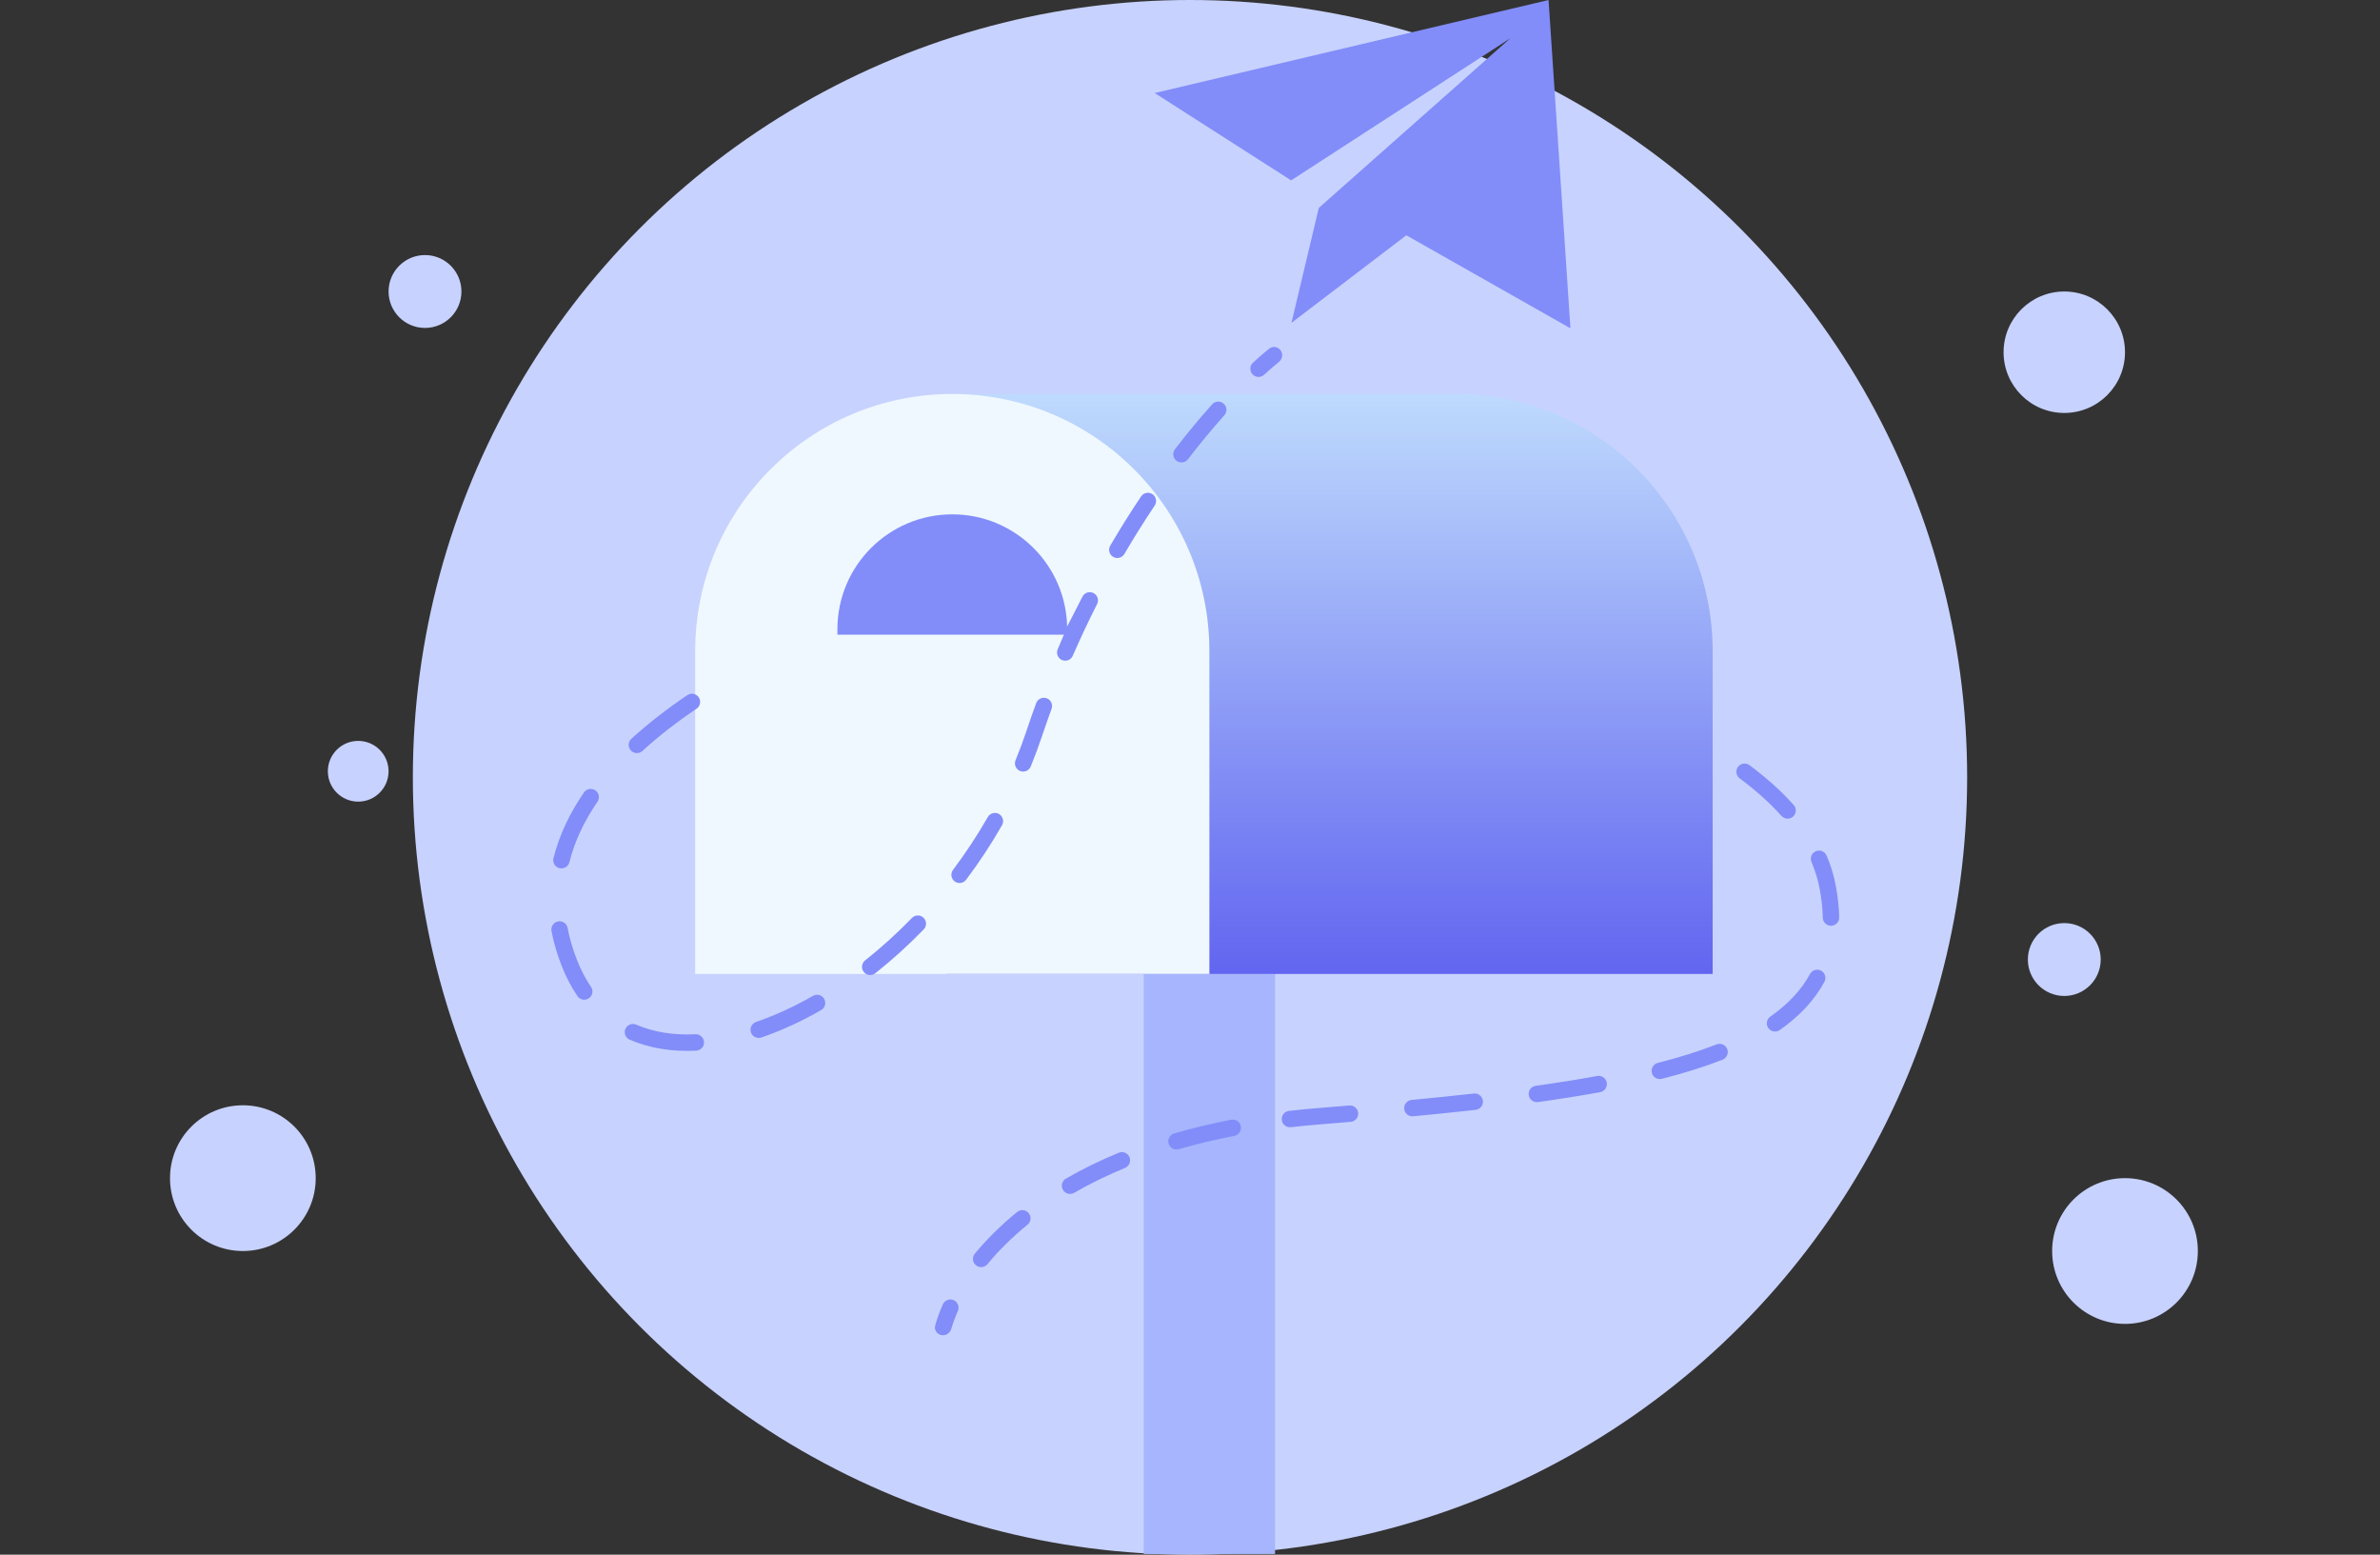 <svg width="196" height="128" viewBox="0 0 196 128" fill="none" xmlns="http://www.w3.org/2000/svg">
<rect x="0" y="0" width="196" height="128" fill="#333333" stroke="none"/>
<circle cx="98" cy="64" r="64" fill="#C7D2FE"/>
<path d="M32 63.5C32 64.881 30.881 66 29.5 66C28.119 66 27 64.881 27 63.5C27 62.119 28.119 61 29.5 61C30.881 61 32 62.119 32 63.5Z" fill="#C7D2FE"/>
<path d="M173 79C173 80.657 171.657 82 170 82C168.343 82 167 80.657 167 79C167 77.343 168.343 76 170 76C171.657 76 173 77.343 173 79Z" fill="#C7D2FE"/>
<path d="M38 24C38 25.657 36.657 27 35 27C33.343 27 32 25.657 32 24C32 22.343 33.343 21 35 21C36.657 21 38 22.343 38 24Z" fill="#C7D2FE"/>
<path d="M26 97C26 100.314 23.314 103 20 103C16.686 103 14 100.314 14 97C14 93.686 16.686 91 20 91C23.314 91 26 93.686 26 97Z" fill="#C7D2FE"/>
<path d="M175 29C175 31.761 172.761 34 170 34C167.239 34 165 31.761 165 29C165 26.239 167.239 24 170 24C172.761 24 175 26.239 175 29Z" fill="#C7D2FE"/>
<path d="M181 103C181 106.314 178.314 109 175 109C171.686 109 169 106.314 169 103C169 99.686 171.686 97 175 97C178.314 97 181 99.686 181 103Z" fill="#C7D2FE"/>
<path d="M105.003 127.943H94.191V80.189H105.003V127.943Z" fill="#A6B5FD"/>
<path d="M141.043 80.19V53.61C141.043 41.916 131.564 32.436 119.87 32.436H77.973V80.19H98.696H141.043Z" fill="url(#paint0_linear_1241_3295)"/>
<path d="M57.25 53.61C57.25 41.916 66.73 32.436 78.424 32.436C90.117 32.436 99.597 41.916 99.597 53.61V80.19H57.25V53.61Z" fill="#EFF8FE"/>
<path d="M68.963 51.808C68.963 46.583 73.199 42.347 78.424 42.347C83.648 42.347 87.884 46.583 87.884 51.808V52.258H68.963V51.808Z" fill="#828DF9"/>
<path d="M127.528 0L129.33 27.03L115.815 19.372L106.355 26.58L108.607 17.119L124.375 3.154L106.329 14.85L95.092 7.659L127.528 0Z" fill="#828DF9"/>
<path fill-rule="evenodd" clip-rule="evenodd" d="M143.129 63.138C143.351 62.838 143.775 62.776 144.074 62.998C145.431 64.005 146.665 65.097 147.716 66.277C147.965 66.556 147.94 66.983 147.662 67.231C147.383 67.48 146.956 67.455 146.708 67.176C145.728 66.078 144.566 65.047 143.268 64.083C142.969 63.861 142.906 63.437 143.129 63.138ZM149.539 70.084C149.882 69.938 150.279 70.098 150.425 70.441C150.755 71.216 151.006 72.02 151.167 72.853C151.348 73.787 151.447 74.678 151.463 75.53C151.47 75.903 151.173 76.212 150.8 76.219C150.427 76.226 150.119 75.929 150.112 75.556C150.097 74.79 150.008 73.976 149.841 73.11C149.698 72.376 149.476 71.663 149.182 70.971C149.035 70.627 149.195 70.23 149.539 70.084ZM149.975 79.92C150.303 80.098 150.425 80.508 150.247 80.836C149.411 82.378 148.165 83.688 146.567 84.808C146.261 85.022 145.84 84.948 145.625 84.642C145.411 84.337 145.485 83.915 145.791 83.701C147.253 82.676 148.341 81.515 149.059 80.192C149.237 79.864 149.647 79.742 149.975 79.92ZM142.241 86.373C142.377 86.72 142.205 87.112 141.858 87.248C140.35 87.837 138.679 88.358 136.859 88.823C136.497 88.915 136.129 88.697 136.037 88.335C135.945 87.974 136.163 87.606 136.524 87.513C138.304 87.058 139.92 86.554 141.366 85.989C141.714 85.853 142.106 86.025 142.241 86.373ZM132.32 89.133C132.387 89.5 132.144 89.853 131.777 89.92C130.158 90.216 128.451 90.486 126.659 90.736C126.29 90.787 125.948 90.53 125.897 90.16C125.845 89.79 126.103 89.449 126.473 89.397C128.249 89.15 129.937 88.882 131.534 88.59C131.901 88.523 132.253 88.766 132.32 89.133ZM122.12 90.63C122.161 91.001 121.895 91.335 121.524 91.377C119.867 91.563 118.151 91.738 116.378 91.906C116.007 91.942 115.677 91.669 115.642 91.297C115.606 90.926 115.879 90.596 116.251 90.561C118.017 90.393 119.725 90.219 121.373 90.034C121.744 89.992 122.078 90.259 122.12 90.63ZM111.85 91.635C111.881 92.006 111.605 92.333 111.233 92.365C110.387 92.436 109.53 92.506 108.662 92.576C107.858 92.641 107.073 92.718 106.308 92.806C105.937 92.848 105.602 92.582 105.56 92.212C105.517 91.841 105.783 91.506 106.154 91.463C106.935 91.373 107.734 91.295 108.553 91.229C109.42 91.159 110.276 91.089 111.12 91.018C111.492 90.987 111.819 91.263 111.85 91.635ZM102.183 92.727C102.254 93.093 102.014 93.448 101.648 93.519C100.023 93.833 98.501 94.202 97.076 94.615C96.718 94.719 96.343 94.513 96.239 94.154C96.135 93.796 96.341 93.421 96.7 93.317C98.166 92.892 99.728 92.514 101.391 92.192C101.757 92.121 102.112 92.36 102.183 92.727ZM93.016 95.275C93.158 95.62 92.994 96.015 92.649 96.157C91.109 96.793 89.716 97.483 88.457 98.208C88.134 98.394 87.721 98.283 87.534 97.96C87.348 97.636 87.459 97.223 87.782 97.037C89.094 96.281 90.54 95.565 92.133 94.908C92.478 94.766 92.874 94.93 93.016 95.275ZM84.716 99.883C84.951 100.173 84.908 100.599 84.618 100.834C83.297 101.908 82.207 103.007 81.323 104.08C81.085 104.368 80.659 104.409 80.371 104.172C80.083 103.934 80.042 103.508 80.28 103.22C81.223 102.077 82.376 100.915 83.766 99.785C84.055 99.55 84.481 99.594 84.716 99.883ZM78.539 107.048C78.88 107.199 79.034 107.599 78.882 107.94C78.651 108.46 78.474 108.949 78.346 109.399C78.243 109.758 77.888 109.996 77.522 109.923C77.156 109.85 76.918 109.493 77.016 109.133C77.167 108.587 77.376 108.002 77.647 107.391C77.799 107.05 78.198 106.896 78.539 107.048Z" fill="#828DF9"/>
<path d="M105.331 29.789C104.955 30.095 104.543 30.451 104.099 30.857C103.824 31.109 103.396 31.09 103.144 30.814C102.893 30.539 102.912 30.111 103.187 29.859C103.661 29.426 104.105 29.043 104.514 28.711C104.804 28.476 105.228 28.535 105.454 28.832C105.679 29.13 105.621 29.553 105.331 29.789Z" fill="#828DF9"/>
<path d="M100.775 33.237C101.053 33.486 101.077 33.913 100.828 34.192C99.875 35.257 98.868 36.464 97.833 37.809C97.605 38.105 97.181 38.16 96.885 37.933C96.59 37.705 96.534 37.281 96.762 36.985C97.817 35.614 98.846 34.381 99.821 33.291C100.069 33.013 100.497 32.989 100.775 33.237Z" fill="#828DF9"/>
<path d="M94.908 40.687C95.218 40.895 95.301 41.315 95.093 41.625C94.259 42.869 93.423 44.197 92.598 45.607C92.41 45.929 91.996 46.038 91.674 45.85C91.352 45.661 91.243 45.247 91.432 44.925C92.27 43.491 93.121 42.139 93.971 40.872C94.179 40.562 94.598 40.479 94.908 40.687Z" fill="#828DF9"/>
<path d="M90.051 48.828C90.384 48.996 90.517 49.403 90.348 49.736C89.637 51.139 88.977 52.541 88.346 53.992C88.198 54.334 87.8 54.491 87.457 54.342C87.115 54.194 86.958 53.795 87.107 53.453C87.686 52.121 87.839 51.713 87.84 51.656C87.842 51.561 87.424 52.435 87.84 51.656C88.039 51.284 88.428 50.535 89.142 49.125C89.311 48.792 89.718 48.659 90.051 48.828Z" fill="#828DF9"/>
<path d="M57.544 57.414C57.752 57.724 57.671 58.144 57.361 58.352C55.768 59.426 54.261 60.586 52.906 61.827C52.631 62.079 52.204 62.06 51.952 61.785C51.7 61.509 51.718 61.082 51.994 60.83C53.406 59.536 54.967 58.336 56.606 57.232C56.915 57.023 57.335 57.105 57.544 57.414Z" fill="#828DF9"/>
<path d="M86.198 57.491C86.548 57.62 86.728 58.008 86.6 58.358C86.333 59.087 86.073 59.828 85.822 60.581C85.536 61.438 85.223 62.281 84.884 63.107C84.742 63.453 84.348 63.618 84.002 63.476C83.657 63.334 83.492 62.94 83.633 62.594C83.961 61.795 84.264 60.981 84.54 60.154C84.795 59.388 85.059 58.634 85.331 57.893C85.459 57.543 85.847 57.363 86.198 57.491Z" fill="#828DF9"/>
<path d="M49.027 65.073C49.335 65.284 49.414 65.705 49.203 66.012C48.123 67.586 47.326 69.246 46.892 70.985C46.801 71.347 46.434 71.567 46.072 71.477C45.71 71.387 45.49 71.02 45.58 70.658C46.06 68.736 46.934 66.93 48.088 65.248C48.299 64.94 48.72 64.862 49.027 65.073Z" fill="#828DF9"/>
<path d="M82.27 67.018C82.594 67.204 82.706 67.616 82.521 67.94C81.619 69.518 80.626 71.019 79.563 72.432C79.339 72.731 78.915 72.79 78.617 72.566C78.319 72.342 78.259 71.918 78.483 71.62C79.513 70.25 80.474 68.797 81.348 67.27C81.533 66.946 81.946 66.833 82.27 67.018Z" fill="#828DF9"/>
<path d="M76.056 75.563C76.324 75.823 76.331 76.25 76.071 76.518C74.792 77.838 73.454 79.047 72.083 80.132C71.79 80.364 71.365 80.315 71.133 80.022C70.902 79.729 70.951 79.304 71.244 79.073C72.568 78.025 73.862 76.856 75.101 75.578C75.361 75.31 75.788 75.303 76.056 75.563Z" fill="#828DF9"/>
<path d="M45.954 75.863C46.321 75.793 46.675 76.034 46.744 76.4C46.908 77.259 47.162 78.14 47.517 79.041C47.844 79.872 48.233 80.608 48.673 81.254C48.884 81.563 48.804 81.983 48.496 82.193C48.187 82.403 47.767 82.324 47.557 82.015C47.055 81.28 46.621 80.454 46.26 79.536C45.875 78.56 45.597 77.599 45.417 76.653C45.347 76.286 45.588 75.933 45.954 75.863Z" fill="#828DF9"/>
<path d="M67.873 82.242C68.059 82.566 67.947 82.979 67.623 83.164C65.982 84.104 64.328 84.863 62.7 85.42C62.347 85.541 61.963 85.352 61.842 84.999C61.721 84.646 61.91 84.262 62.263 84.141C63.801 83.615 65.377 82.893 66.951 81.992C67.275 81.806 67.688 81.918 67.873 82.242Z" fill="#828DF9"/>
<path d="M51.505 84.712C51.653 84.37 52.051 84.212 52.394 84.361C53.83 84.982 55.477 85.241 57.271 85.154C57.644 85.136 57.961 85.424 57.979 85.797C57.997 86.169 57.709 86.486 57.337 86.504C55.375 86.599 53.515 86.319 51.857 85.601C51.514 85.453 51.357 85.055 51.505 84.712Z" fill="#828DF9"/>
<defs>
<linearGradient id="paint0_linear_1241_3295" x1="109.508" y1="32.436" x2="109.508" y2="80.19" gradientUnits="userSpaceOnUse">
<stop stop-color="#BEDAFD"/>
<stop offset="1" stop-color="#6265F0"/>
</linearGradient>
</defs>
</svg>
